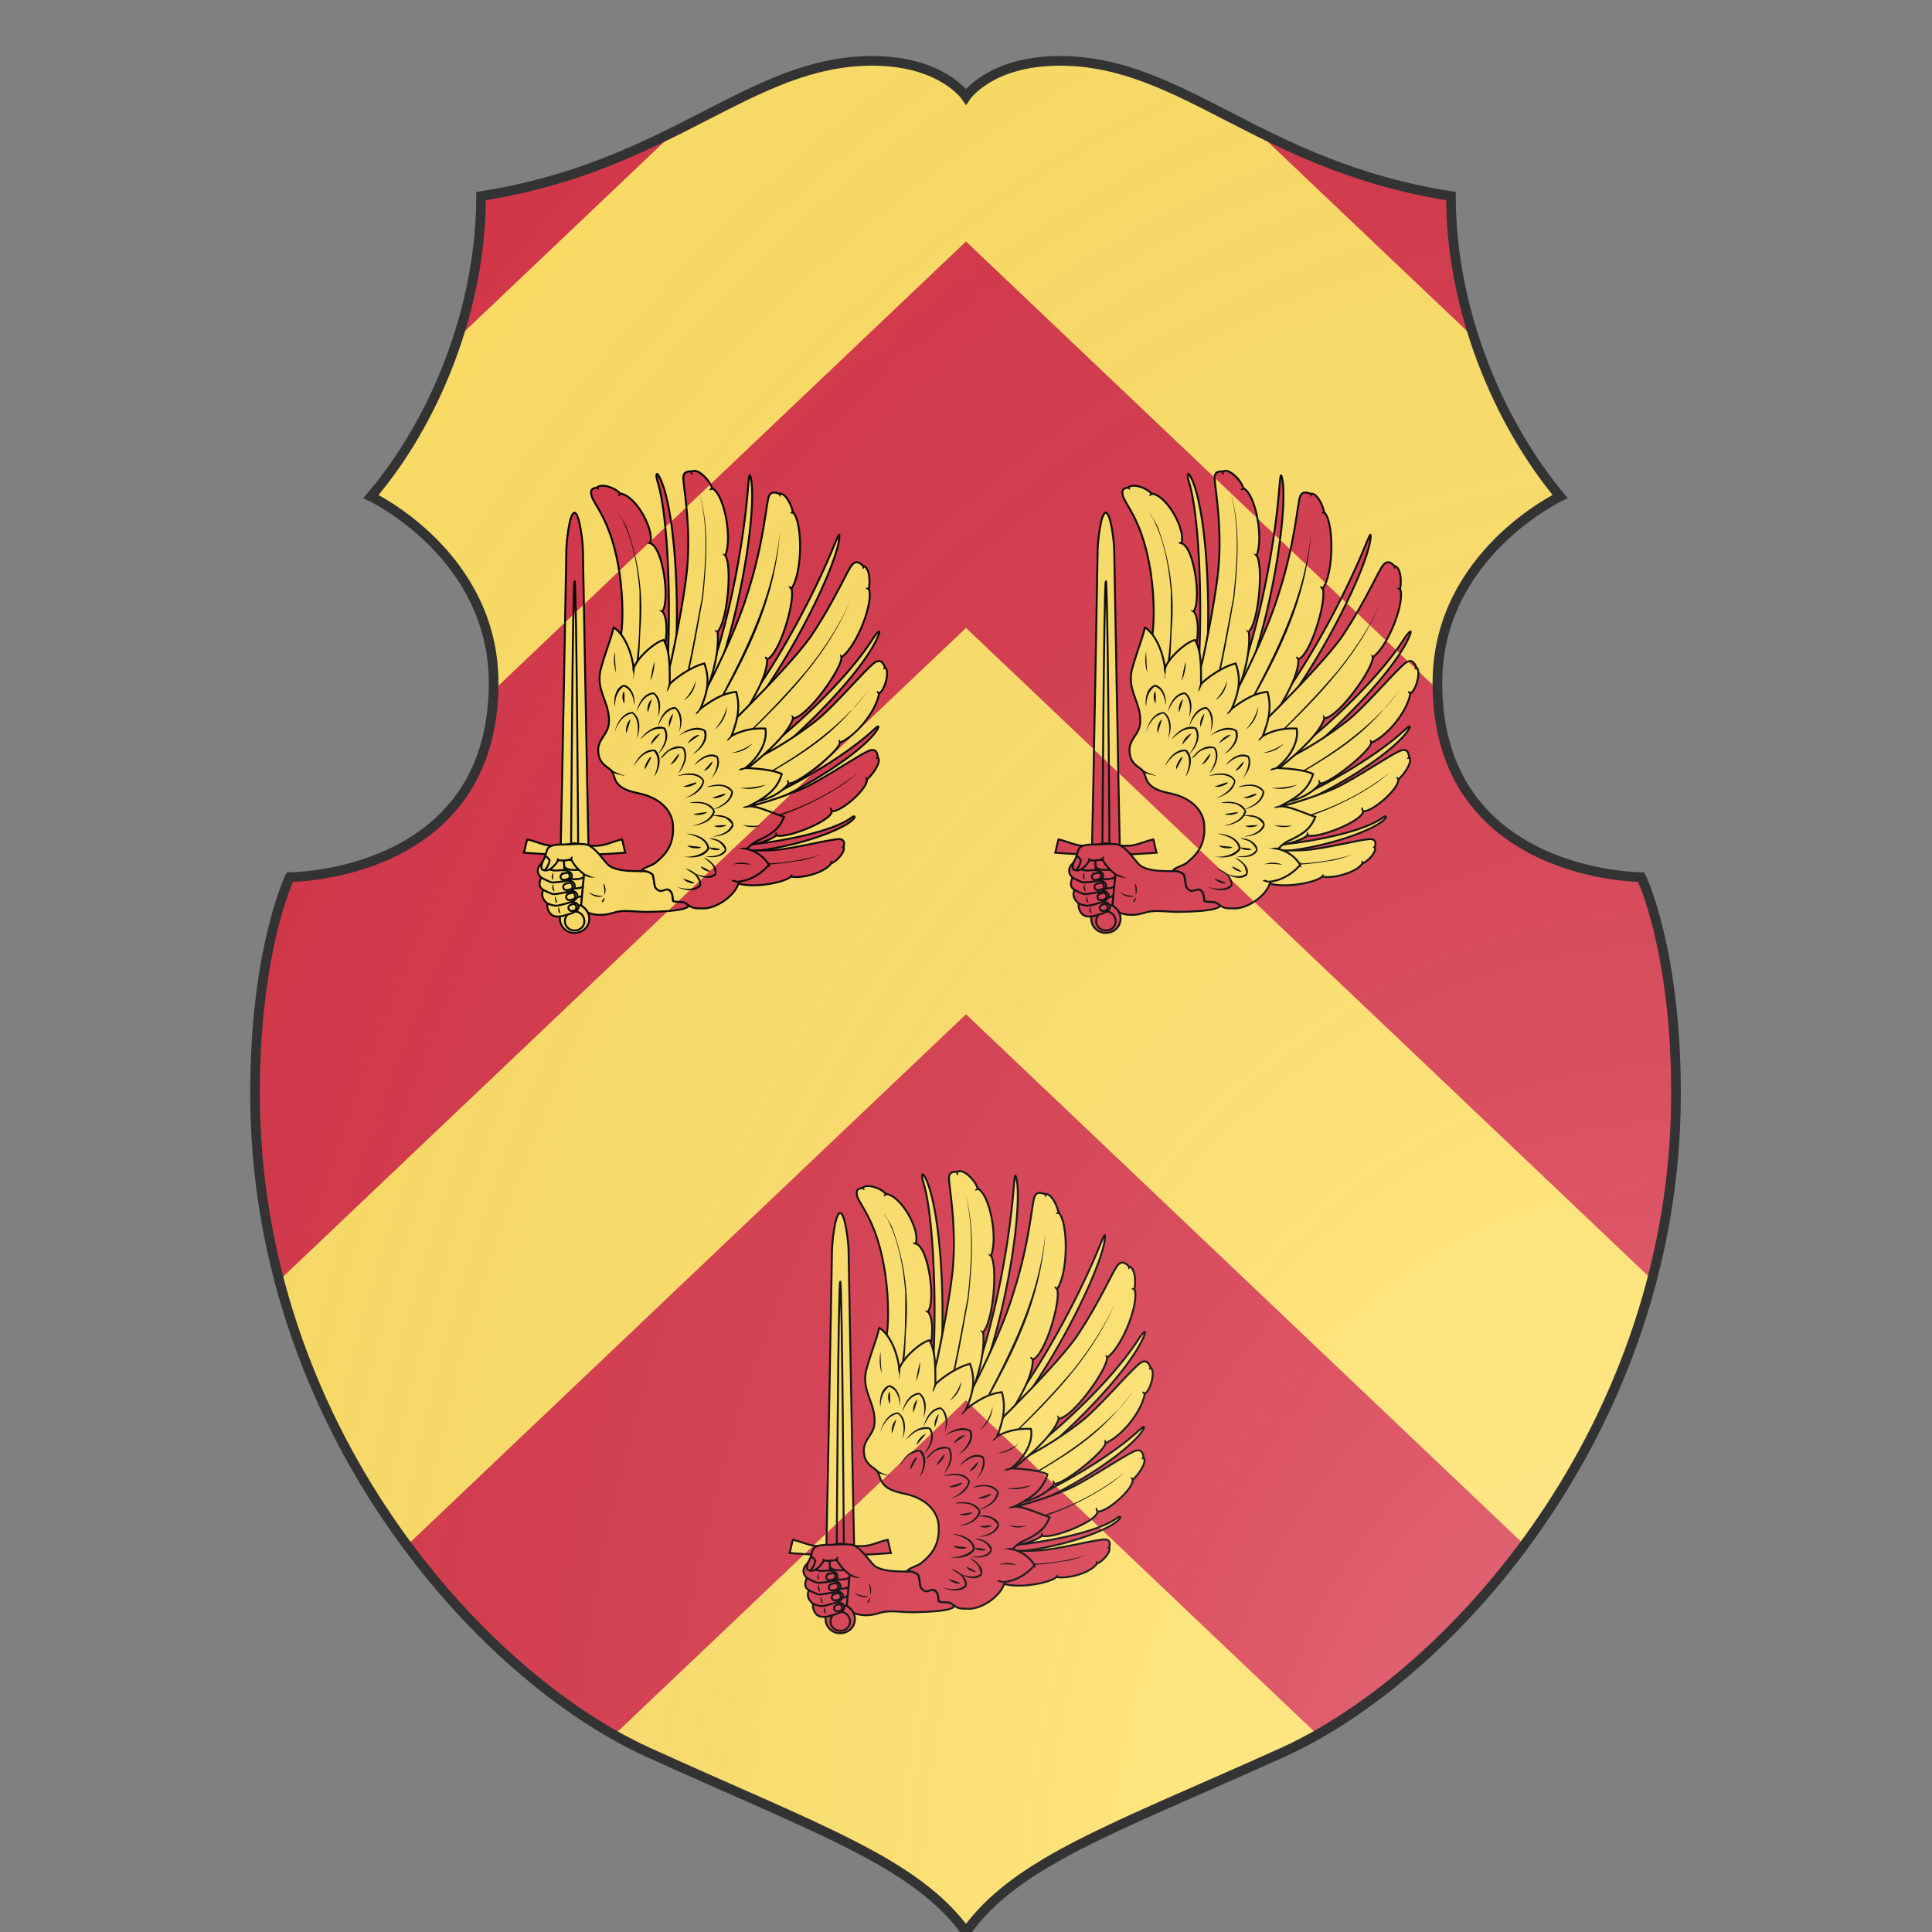 <svg id="coa316081267" width="500" height="500" viewBox="0 0 200 200" xmlns="http://www.w3.org/2000/svg" xmlns:x="http://www.w3.org/1999/xlink"><rect x="0" y="0" width="200" height="200" fill="#808080" stroke="none"/><defs><clipPath id="polish_coa316081267"><path d="m 90.3,6.3 c -12.7,0 -20.7,10.9 -40.5,14 0,11.8 -4.9,23.5 -11.4,31.1 0,0 12.7,6 12.7,19.3 C 51.1,90.8 30,90.8 30,90.8 c 0,0 -3.6,7.4 -3.6,22.4 0,34.3 23.1,60.2 40.7,68.2 17.6,8 27.7,11.4 32.9,18.6 5.2,-7.3 15.3,-10.7 32.8,-18.6 17.6,-8 40.7,-33.9 40.7,-68.2 0,-15 -3.6,-22.4 -3.6,-22.4 0,0 -21.1,0 -21.1,-20.1 0,-13.3 12.7,-19.3 12.7,-19.3 C 155.1,43.7 150.2,32.1 150.2,20.3 130.4,17.2 122.5,6.3 109.7,6.3 102.5,6.3 100,10 100,10 c 0,0 -2.5,-3.7 -9.7,-3.7 z"/></clipPath><clipPath id="divisionClip_coa316081267"><path d="M0,80 100,-15 200,80 200,120 100,25 0,120z M0,160 100,65 200,160 200,200 100,105 0,200z M0,240 100,145 200,240 0,240z"/></clipPath><g id="wingSword_coa316081267" stroke-width=".33"><path d="M80.39 125.57h-4.15l-.33-.38c.19-7.32.97-50.3.97-51.08 0-1.24.52-6.48 1.4-6.48s1.46 5.2 1.46 6.5c0 .06.78 43.64.96 51.07l-.31.37z"/><path d="M78.92 125.24H77.7s.26-45.82.6-45.82c.34 0 .62 45.82.62 45.82z"/><path d="M79.4 135.75h-2.18s-.97-9.76-.94-9.72c.2-.47 1.1-.84 2.04-.83.89 0 1.8.36 2.02.83l-.94 9.72z"/><path fill="none" d="M80.2 127.05c-.18.38-1.01.57-1.9.56-.82 0-1.68-.2-1.88-.56m3.58 1.72c-.15.34-.91.51-1.7.5-.74 0-1.5-.16-1.68-.5m3.26 1.63c-.15.32-.85.46-1.57.46-.69 0-1.4-.14-1.56-.45m2.99 1.64c-.14.28-.77.4-1.43.4-.62 0-1.27-.12-1.42-.4m2.62 1.61c-.12.24-.65.32-1.2.32-.52 0-1.08-.08-1.2-.32"/><path d="M78.3 126.66c2.97-.02 5.8-.14 8.75-.38-.18-.6-.38-1.68-.56-2.28-1.36.28-2.46.87-3.84 1.05-1.45.18-3.3-.2-4.34-.4-1.04.2-2.9.57-4.35.4-1.37-.18-2.48-.77-3.83-1.05-.19.6-.38 1.67-.57 2.28 2.96.24 5.79.37 8.75.38zm0 13.46c1.4 0 2.53-1.04 2.53-2.44 0-1.05-.64-1.96-1.56-2.34-.25.13-.66.18-1.1.17-.34 0-.69-.04-.95-.13a2.53 2.53 0 00-1.45 2.29 2.47 2.47 0 002.54 2.45z"/><path fill="none" d="M76.63 138.1a1.68 1.68 0 013.36 0c0 .93-.76 1.6-1.68 1.6s-1.68-.68-1.68-1.6z"/><path d="M97.21 134.88c-.48-.18-1.43-.03-1.9-.27-.15-.08.1-1.47-.77-1.91-.41-.22-2.1-.1-2.31-.43s-.24-2.02-.55-2.28a2.43 2.43 0 00-1.86-.52c-2.09 0-4.04-.05-5.4-.84-.8-.46-2.1-2.8-3.69-3.63-.8-.34-2.31-.2-3.63-.15-1.3.06-2.5-.07-3.28.54-.52.57-.34 1.53-1.28 2.79-.07.08-1.26 1.15 0 2.4-.66 1.57.07 1.9.37 2.13-.7 1.3.7 2.33.7 2.33s-.11.68.21 1.27c.26.5.6 1.01 1.7.99.65 0 2.15-.52 2.15-.52s1.52-.48 1.3-1.26c-.23-.98-1.56-.65-1.56-.65s1.61-.44 1.35-1.34c-.27-.8-1.2-.56-1.2-.56s.99-.35.73-1.18c-.24-.76-1.03-.7-1.37-.64l-.16.04.16-.04c.33-.1 1-.36.9-1.01-.14-.74-1.29-.84-1.29-.84s-.06-1.66-.1-1.66c.45 0 1.28-.24 1.28-.24s.33.73.87 1.35a10.4 10.4 0 001.36 1.26l-.5 5.35s.9.6 1.16 1.28c1.1.35 2.41.64 4.52-.03 1.68-.48 2.98-.16 5.69-.11 3.36-.07 6.5-.25 7.15-.98l-.02-.16a2.48 2.48 0 00-.73-.48z"/><path fill="none" d="M73.12 129.33s.7-.64.88-1.76c0 0-.24-.38-.75-.76"/><path fill="none" d="M72.8 127.83s-.52 1.1-.02 1.4c1.41.68 2.71-1.67 2.71-1.67s.54.1 1.27.08m-3.13 7.41s.95.42 1.58.38c.63-.05 2.23-.56 2.23-.56m-4.52-2.16s1.25.68 1.74.72c.48.05 2.91-.46 2.91-.46m-.8-1.78s-1.7.22-2.23.23c-.54 0-1.97-.84-1.97-.84"/><path fill="none" d="M76.54 129.3h-.41l-.26.01c-.24.03-.6.05-.91.05h-.1c-.28 0-.9-.2-.9-.2m3.39 6.31c.2-.3.96-.35.96-.35s.24.28.29.53c.04.22-.12.51-.12.51s-.66.32-.96.12c-.3-.2-.37-.5-.17-.81zm-.39-1.9c.21-.3 1.16-.38 1.16-.38s.24.29.28.55c.04.21-.13.5-.13.5s-.86.36-1.15.16c-.3-.21-.36-.52-.16-.83zm-.51-1.72c.21-.3 1.2-.38 1.2-.38s.26.28.3.54c.03.22-.13.51-.13.51s-.92.36-1.22.15c-.29-.2-.35-.52-.15-.82zM76 130.1c.2-.3 1.16-.36 1.16-.36s.28.16.3.53c.02.37-.18.49-.18.49s-.83.35-1.12.15c-.31-.2-.37-.51-.16-.82z"/><path d="M108.51 124.85c2.63-.14 12.81-1.62 17.08-4.29.38-.24.68-.48.68-.48s.38-.18.36.1c-1.02 1.81-9.32 5-17.65 5.87-1.68.18-3.55 0-4.81-1.13m6.15-13.63c9.88-8 18.54-17.61 20.44-22.6.43-1.13-.3-.3-.8.39-4.55 7.21-14.1 16.2-21.46 21.46m2.77 6.13c2.57-.8 13.18-6.46 18.73-11.69.31-.22.75-.75.72-.31-1.48 3.26-11.83 10.38-21.3 14.11-.61.24-1.4.14-2.05.07s-1.28-.28-1.8-.68a4.08 4.08 0 01-.97-1.22c-.2-.34-.35-.72-.37-1.12m-3.98-13.97c6.26-12.59 9.64-34.89 8.46-40.16-.25-1.13-.3-.17-.41.72-1.03 14.04-5.1 31.7-9.6 39.79m4.97 5.44c9.8-10.08 19.82-30.3 20.3-35.67.1-1.15-.23-.25-.6.57-5.26 13.07-14.52 28.64-21.28 34.97m-7.24-6.08c2.1-13.58 1.06-34.52-1.96-40.07-.55-1-.54-.07-.3.8 2.45 7.63 2.55 32 .76 40.16"/><path d="M85.53 96.14l.92-8.62c.17-1.9.24-6.35-.69-11.2-1.46-7.75-4.3-10.34-4.55-11.7-.14-.77-.12-1.18.93-1.33.69-.74 3.03-.1 4.03 1.03 2.68.27 6 6.36 5.15 8.56 2.29.68 3.46 10.08 2.12 11.75 1.63 1.98.08 8.83-.64 10.14-.2.36.1 4.49-1.36 9.9"/><path d="M92.4 102.53s2.48-8.9 2.6-9.46c.4-1.85 2.12-10.18 2.64-15.09.86-7.82-.62-15.06-.58-16.45.02-.77.47-1.09 1.53-1.03.81-.57 2.94 1.27 3.43 2.9 2.05.95 3.54 8.44 2.29 11.6 1.21 1.84.36 11.48-1.35 13.15.54 5.01-2.43 12.08-3.57 13.67-.24.33-.07 4.7-2.17 9.88m7.28.89s3.44-1.7 6.6-3.29a63.03 63.03 0 009.02-5.91c3.37-2.73 8.98-9.5 10.2-10.05.68-.3 1.15-.03 1.54.98.85.5.03 3.9-1.02 4.48-.5 2.98-3.78 7.2-6.77 8.53-.2 1.5-7.28 7.15-8.83 7.02-2.83 3.52-8.29 3.46-8.29 3.46"/><path d="M101 119.78s3.58-.68 6.87-1.36c3.29-.69 7.74-2.3 9.75-3.18 3.75-1.66 10.6-6.47 11.85-6.66.7-.11 1.06.26 1.17 1.28.65.67-.81 2.86-1.88 3.78.1 1.72-4.7 5.76-6.07 5.47.05 1.68-7.84 4.79-9.57 4.2-3.47 2.52-11.16 1.87-11.16 1.87"/><path d="M98.03 124.62s3.07.5 5.91.91c2.84.42 6.9.43 8.76.3 3.5-.22 10.4-2.08 11.46-1.88.58.12.78.52.56 1.37.33.73-1.02 2.35-2.13 2.8-1.12 1.64-5.13 2.68-6.96 2.29-1.16 1.14-8 2.37-10.17.66-3.52 1-8.26-2.96-8.26-2.96m1.15-25.01s7.17-12.66 9.9-21.92c2.76-8.68 3.08-15.03 3.56-16.34.26-.73.8-.89 1.8-.48.98-.27 2.05 1.7 2.36 3.19 1.68 1.59 1.71 10.37-.25 13.17.7 1.93-1.96 11.26-4.2 12.2.17 5.13-9.04 16.38-9.04 16.38"/><path d="M100.31 108.8s14.33-13.57 18.77-19.85c4.5-6.8 6.22-11.41 7.18-12.42.53-.55 1.1-.5 1.84.3 1 .14 1.28 2.43.96 3.92.9 2.15-1.93 9.78-4.7 11.8.04 2.04-5.93 10.38-8.36 10.55-1.48 4.9-13.78 12.92-13.78 12.92"/><path d="M110.27 124.03c1.87-.93 3.33-1.74 4.16-3.94-1.6-.48-4.83-2.03-6.15-1.78 2.83-1.48 4.94-2.77 5.77-5.6-1.61-.8-4.86-.98-6.3-1.04 1.87-1.4 3.94-4.23 3.46-6.8-2.06-.1-3.92.24-5.83 1.26.99-2.61 1.58-4.9.8-7.59-2.41.23-4.36 1.58-6.16 2.9 1.03-2.44 1.78-4.67.68-7.8-1.87.43-4.53 2.09-5.97 3.53-.04-2.58.11-5.58-1.05-7.59-1.67.4-4.77 3.3-5.19 4.97-.2-2.24-1.37-5.88-3.56-7.2.33.2-1.25 4.12-2.07 7.11-1.06 3.85 1.58 5.8 1.36 9.4-.14 2.32-2.34 2.88-1.74 5.66.38 1.77 1.95 2.07 2.32 2.84.15.31.28.65.39.98.7 2.3 3.5 2.46 5.09 2.93 2.59.76 4.5 2.4 4.94 4.72.52 4.23-1.67 5.93-3.01 7.08-.7.5-2.26.85-2.37 1.4.33-.1 1.2-.01 1.85.52.3.25.33 1.95.55 2.28.22.34.56.63.95.62.47-.02.94-.41 1.36-.2.87.45.62 1.85.78 1.92.46.24 1.4.09 1.9.27.87.34.93 1.12 2.88 1 2.3.3 6-2.11 6.55-4.57l-.03-.03c3.24-.37 5.2-2.9 5.2-2.9a6.13 6.13 0 00-3.8-2.74 6.08 6.08 0 012.24-1.61z"/><path fill="#000" stroke="none" d="M97 130.71c.34.21 2.66.8 1.72.88-.64-.1-1.34-.32-1.72-.88zM85.46 95.27a7.3 7.3 0 01-.21-3.67c.03 1.22.08 2.45.21 3.67zm5.94 1.36c.12-.97.48-2.88.68-3.23a8.33 8.33 0 01-.68 3.23zm5.74 3.39a7.95 7.95 0 002.05-3.37 4.31 4.31 0 01-2.05 3.37zm5.27 5.04a9.03 9.03 0 002.19-4.03 5.36 5.36 0 01-2.19 4.03zm6.63 2.37a5.14 5.14 0 01-3.66 1.64 9.86 9.86 0 003.66-1.64zm2.29 7.12c-1.35.72-2.97.9-4.45.55 1.5.05 3-.17 4.45-.55zm-.85 7.04c-1 .4-2.18.38-3.16-.07 1.05.14 2.11.18 3.16.07zm-4.85 6.71a4.01 4.01 0 013.15.06c-1.04-.12-2.1-.2-3.15-.06zm-21.05-16.45c.31.58 3.08 1.31 2.17 1.16-.59-.2-2.48-.43-2.17-1.16zm15.48 16.8c.87.27 2.66 1.38.83.72-.32-.17-.68-.37-.83-.72zm-4.09 3.55c1.25.36 2.86.6 3.89-.39 0-.4-.45-1.63-1.18-1.97-.69-.5-2.1-1.26-.44-.53 1.04.47 2.1 1.51 1.87 2.73-1.1 1.1-2.9.74-4.14.16zm5.53-6.82c.5.02 2.89.28 1.4.47-.47-.02-1.08-.07-1.4-.47zm-2.49 4.49c1.09.4 2.5.8 3.5 0 .01-.21-.19-1.34-.7-1.7-.31-.42-2.04-1.49-.7-.8.97.51 2.2 1.81 1.48 2.88-1.08.75-2.57.26-3.58-.38zm-.25-10.27c.66-.02 3.6-.7 1.79.03-.57.15-1.25.24-1.79-.03zm2.14 7.3c1.16.03 2.65-.02 3.33-1.13-.08-.38-.85-1.45-1.64-1.6-1.03-.33-1.56-.6-.03-.24 1.06.17 2.76 1.7 1.4 2.58-.83.66-2.3.63-3.06.39zm-3.16-1.86c.57.11 3.55.23 1.85.49-.62.01-1.4-.04-1.85-.49zm.84-3.4c1.45-.32 3.2-.98 3.65-2.55-.23-.41-1.2-1.28-2.05-1.28-.45-.2-3 .02-1.52-.24 1.41-.22 3.33.1 3.86 1.6-.44 1.69-2.4 2.37-3.94 2.47zm3.78.04c.89-.17 3.5-.3 1.2.2-.4 0-.85.02-1.2-.2zm-5.33 5.27c1.47.2 3.53-.4 4.18-1.41-.29-1.7-2.28-2.18-3.6-2.56 1.6.07 3.76.8 3.94 2.63-.87 1.56-3 1.66-4.52 1.34zm4.99-10.17c.58-.07 2.9-1.15 2.13-.43-.6.35-1.5.7-2.13.43zm.06 6.72c1.3-.23 2.9-.73 3.37-2.11-.17-.28-.97-1.2-1.7-1.24-1.23-.25-2.72-.35-.56-.35 1.03.03 2.77.75 2.47 1.96-.63 1.3-2.32 1.73-3.58 1.74zm-7.46-18.9c-.2-.8.14-1.79.69-2.3-.17.78-.45 1.57-.69 2.3zm7.55 14.22c1.37-.55 2.99-1.47 3.18-3.08-.2-.24-1.09-.96-1.78-.92-.52-.25-2.8.32-2.26.05 1.44-.5 3.49-.61 4.34.9-.16 1.73-2.1 2.8-3.48 3.05zm-5.12-3.98c.58-.08 2.9-1.14 2.12-.43-.6.35-1.48.68-2.12.43zm-4.35-10.36c.29-1.48 1.3-3.26 2.95-3.33 1.4.95 1.28 3.02.65 4.36.41-1.32.25-3.38-.7-4.06-1.5.17-2.4 1.84-2.9 3.03zm5.16 2.95c.24-.77 1.6-1.62 1.96-1.44-.62.53-1.34.92-1.96 1.44zm-.66 9.46c1.41-.42 3.03-1.8 3.21-2.98-.96-1.42-3-1.05-4.36-.87 1.5-.57 3.7-.8 4.61.8-.14 1.72-2.1 2.8-3.46 3.05zm-6.27-14.81c-.2-.8.12-1.8.68-2.3-.16.78-.44 1.55-.68 2.3zm5.37 4.02c1.19-1.06 3.22-1.94 4.63-.9.6 1.7-.93 3.41-2.24 4.1 1.1-.98 2.42-2.38 1.91-3.98-1.1-.61-3.1 0-4.3.78zm-9.41-5.54c-.41-.58-.45-1.63-.07-2.13.15.67.08 1.56.07 2.13zm2.11 1.41c.3-1.48 1.3-3.27 2.96-3.34 1.4.95 1.28 3.06.64 4.36.4-1.34.24-3.37-.7-4.07-1.52.2-2.38 1.79-2.9 3.05zm-1.76 3.71c-.22-.82.12-1.9.71-2.43-.17.83-.5 1.62-.71 2.43zm-2.04-4.66c-.17-1.36.14-3.25 1.6-3.71 1.5.37 1.99 2.3 1.81 3.53-.14-1.23-.51-2.81-1.87-3.22a3.38 3.38 0 00-1.27 1.9c-.17.46-.15 1.12-.27 1.5zm6.26 6.64c.15-.85.9-1.7 1.63-1.95-.5.69-1.08 1.31-1.63 1.95zm-6.26-2.09c.32-1.55 1.35-3.47 3.11-3.55 1.48.99 1.35 3.23.7 4.57.42-1.42.3-3.54-.76-4.31-1.6.2-2.64 1.9-3.05 3.29zm15.4 6.6c.35-.38 1.98-2.46 1.35-1.17-.3.5-.75 1.04-1.35 1.17zm-10.97-5.43c.9-1.33 2.65-2.67 4.27-2.02.98 1.51-.05 3.51-1.18 4.52.84-1.21 1.8-2.88.91-4.32a3.74 3.74 0 00-2.85.83c-.4.3-.78.66-1.15.99zm5.2 4.36c.37-.45 2.1-3.04 1.27-1.23-.3.51-.72 1-1.27 1.23zm6.83 2.61c.92-.97 1.53-2.9 1.13-3.84-1.43-.7-2.85.53-3.85 1.32.87-1.2 2.6-2.4 4.05-1.56.67 1.48-.3 3.05-1.33 4.08zm-11.21-1.81c-.31-.68 1.29-2.85 1.01-1.89-.33.63-.66 1.27-1.01 1.89zm5.68.77c.76-1.24 1.62-2.95.8-4.36-.58-.2-2.19.1-2.84.89-1.01 1.03-1.43 1.23-.24-.08.81-.86 2.24-1.56 3.35-.94.85 1.49 0 3.37-1.07 4.49zM94.9 97.19c-.55 1.4-.96 1.92-.36.08-.02-.27.2-.05.36-.08zm-6.31-2.94c.23.47-.31 2.88-.17 1.66.29-.48-.56-1.64.17-1.66zm11.55 7.29c-1.22 1.56-1.17.63-.1-.1zm5.36 4.69c-1.28 1.4-1.05.4-.1-.09l.1.08zm2.28 5.6c-2.1.71-.75-.42-.02-.13zm.5 6.64c-1.26.18-1.3.01-.02-.33l.01.2zm-.32 7.33c-.37-.13-2.2-.32-1.54-.29.46.11 1.84-.45 1.54.29zm-1.46 5.67c-2.36-.38-.19-.88 0 .01zM88.47 111.4c.61-1.48 2.02-3.13 3.75-2.86 1.3 1.26.7 3.47-.21 4.66.57-1.37 1.12-3.2-.04-4.43a3.58 3.58 0 00-2.33 1.13c-.46.44-.82.97-1.17 1.5zm20.47-6.52a151.7 151.7 0 009.27-9.88c3-3.7 5.73-7.78 7.61-12.12-3.58 8.67-10 15.61-16.67 22.1zm15.26-12.25c-.23-.74-.09-.75.27-.08.14.2-.28.02-.27.08zM129.05 81c-1.3-.64.42-.48 0 0zm-1.01-3.62c-.3-.97.65-.54 0 0zm-12.18 25.74c-.25-.73-.05-.77.29-.1.12.21-.23.03-.29.1zm-12.08-4.1c4.56-8.65 8.96-17.72 9.95-28.27-.75 11.22-5 19.88-9.63 28.3zm11.8-18.16c-1-1.03.73-.33 0 0zm.47-13.09c-1.36.05.23-.66 0 0zm-2.28-2.87c-.62-.7.36-.8 0 0zm-2.38 28.08c-.84-.87.42-.47.15-.07zm.32 35.18c3.06-.16 6.1-.61 9.06-1.53 1.5-.52-2.98 1.15-3.77 1.04-1.72.33-3.45.54-5.18.65zm3.8 2.16c.3-.5.46-.46.28.11-.01.25-.2-.08-.28-.11zm6.92-2.16c-.2-1.2.72.15 0 0zm1.91-2.75c.5-.75.67.35 0 0zm-10.8-5.7a44.55 44.55 0 0012.8-6.55c2.23-1.75-.72.7-1.49 1.2a47.78 47.78 0 01-11.15 5.54zm8.99-.51c-.58-1.45.65-.35 0 0zm6.09-5.47c-.58-1.12.63-.18 0 0zm1.64-3.61c.26-.9.83 0 0 0zm-17.34 13.15c.03-1.4.7.44 0 0zm-.68-11.12c4.95-2.89 9.65-6.16 13.67-10.3 1.05-.8 3.11-3.7 3.19-3.78-4.97 6.42-8.27 9.27-16.57 14.16zm11.68-4.81c-.24-1.12.56-.25.14.01zm6.82-8.39c-.96-.9.62-.45 0 0zm.82-4.25c.04-.92.8-.3 0 0zm-16.52 19.67c-.31-1.56.8.29 0 0zM97.79 94.89c.93-4.18 1.66-8.4 2.48-12.6.65-5.92 1.13-12.16-.4-17.94 1.7 5.8 1.18 12.02.59 17.96-.76 4.15-1.46 8.34-2.36 12.48zm6.42-19.74c-.48-.5-.58-.64.26-.21l-.15.12zm-2.08-11.54c-1.2.53-.11-.7 0 0zm-3.49-2.49c-.82-.48.11-.85 0 0zm4.18 27.21c-.4-.47-.7-.66.22-.24.16.09-.23.15-.22.24zM88.94 93.5c.62-4.04.57-8.2.57-12.28-.34-4.25-1.1-8.61-3.02-12.46-1.83-2.73.6.55.9 1.7a40.03 40.03 0 012.3 16.89c-.14 1.88-.12 3.84-.34 5.74zm2.35-20.44c-1.08-.31.12-.57.08-.1zm-4.95-8.56c-1.07.74-.29-.68 0 0zm-3.84-.83c-.9-.3-.08-.87 0 0zm10.83 21.16c-.5-.43-.7-.55.23-.22.1.09-.25.13-.23.22zm-17.72 50.86c-.02.43.58 1.67-.05.8-.11-.23-.17-.62.05-.8zm-.31-.73c-.55-.07-.39-1.8-.21-.8.05.27.19.54.21.8zm-.56-3.22c-.31.3.28 1.32.01 1.2-.34-.22-.43-1.08-.01-1.2zm0-2.04c-.36.26.04 1.47-.25 1.18-.25-.36-.13-.97.25-1.18zm.54-2.48c.81.15-.23.76 0 0zm2.62-.32c.28.69-.78.53-.05.02-.02-.03.1-.02.05-.02zm5.6 7.08c-.12 1.17-1 1.12-.08.11zm-.26-2.44c.5.53.5 1.47.19 2.05a6.88 6.88 0 00-.19-2.05zm-2.51 1.56c.75.47 1.7.66 2.53.65-.85.38-1.96 0-2.53-.65zm1.5-2.77c-.76.5-1.76.18-2.47-.29.45-.42 1.65.92 2.47.29z"/></g><radialGradient id="backlight" cx="100%" cy="100%" r="150%"><stop stop-color="#fff" stop-opacity=".3" offset="0"/><stop stop-color="#fff" stop-opacity=".15" offset=".25"/><stop stop-color="#000" stop-opacity="0" offset="1"/></radialGradient></defs><g clip-path="url(#polish_coa316081267)"><rect x="0" y="0" width="200" height="200" fill="#d7374a"/><g fill="#ffe066" stroke="#000"><use x:href="#wingSword_coa316081267" transform="translate(12.5 12.5) scale(0.6)"/><use x:href="#wingSword_coa316081267" transform="translate(67.5 12.5) scale(0.6)"/><use x:href="#wingSword_coa316081267" transform="translate(40 85) scale(0.6)"/></g><g clip-path="url(#divisionClip_coa316081267)"><rect x="0" y="0" width="200" height="200" fill="#ffe066"/><g fill="#d7374a" stroke="#000"><use x:href="#wingSword_coa316081267" transform="translate(12.5 12.5) scale(0.6)"/><use x:href="#wingSword_coa316081267" transform="translate(67.5 12.5) scale(0.6)"/><use x:href="#wingSword_coa316081267" transform="translate(40 85) scale(0.6)"/></g></g></g><path d="m 90.3,6.3 c -12.7,0 -20.7,10.9 -40.5,14 0,11.8 -4.9,23.5 -11.4,31.1 0,0 12.7,6 12.7,19.3 C 51.1,90.8 30,90.8 30,90.8 c 0,0 -3.6,7.4 -3.6,22.4 0,34.3 23.1,60.2 40.7,68.2 17.6,8 27.7,11.4 32.9,18.6 5.2,-7.3 15.3,-10.7 32.8,-18.6 17.6,-8 40.7,-33.9 40.7,-68.2 0,-15 -3.6,-22.4 -3.6,-22.4 0,0 -21.1,0 -21.1,-20.1 0,-13.3 12.7,-19.3 12.7,-19.3 C 155.1,43.7 150.2,32.1 150.2,20.3 130.4,17.2 122.5,6.3 109.7,6.3 102.5,6.3 100,10 100,10 c 0,0 -2.5,-3.7 -9.7,-3.7 z" fill="url(#backlight)" stroke="#333"/></svg>